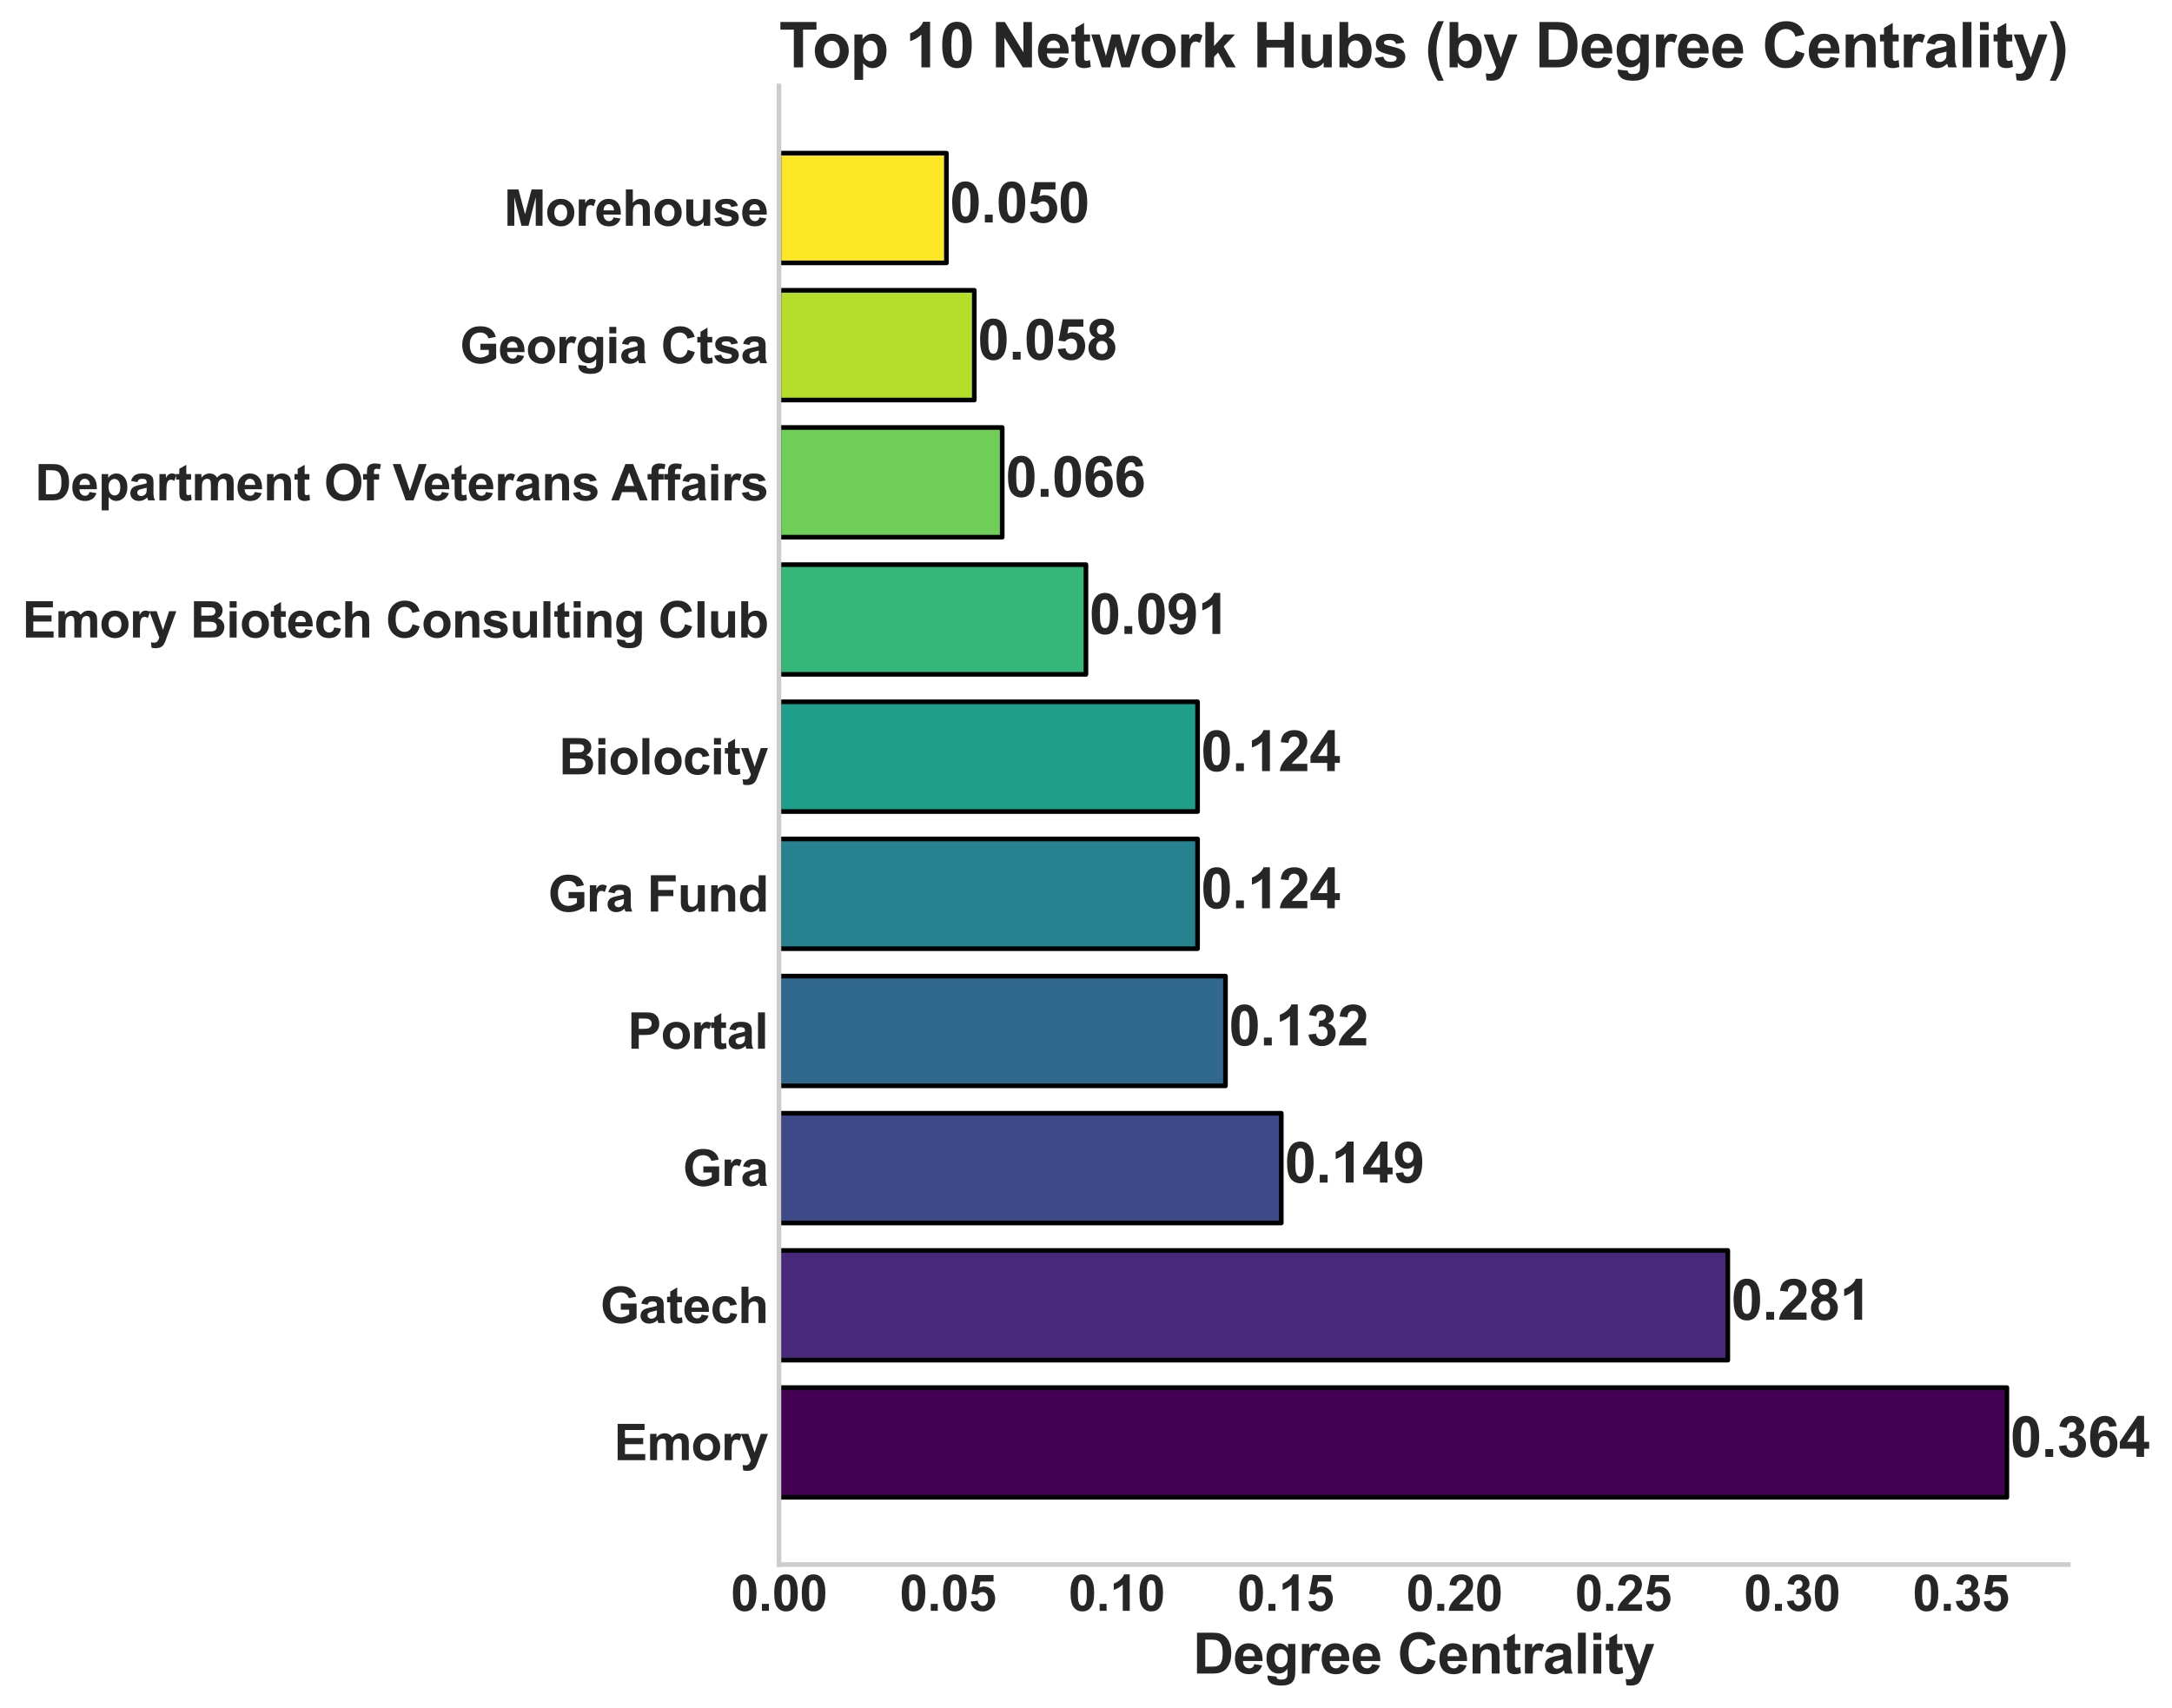 <?xml version="1.0" encoding="utf-8" standalone="no"?>
<!DOCTYPE svg PUBLIC "-//W3C//DTD SVG 1.1//EN"
  "http://www.w3.org/Graphics/SVG/1.1/DTD/svg11.dtd">
<svg xmlns:xlink="http://www.w3.org/1999/xlink" width="701.474pt" height="551.501pt" viewBox="0 0 701.474 551.501" xmlns="http://www.w3.org/2000/svg" version="1.1">
 <defs>
  <style type="text/css">*{stroke-linejoin: round; stroke-linecap: butt}</style>
 </defs>
 <g id="figure_1">
  <g id="patch_1">
   <path d="M 0 551.501 
L 701.474 551.501 
L 701.474 0 
L 0 0 
z
" style="fill: #ffffff"/>
  </g>
  <g id="axes_1">
   <g id="patch_2">
    <path d="M 251.577 505.299 
L 667.972 505.299 
L 667.972 27.759 
L 251.577 27.759 
z
" style="fill: #ffffff"/>
   </g>
   <g id="matplotlib.axis_1">
    <g id="xtick_1">
     <g id="line2d_1"/>
     <g id="text_1">
      <!-- 0.00 -->
      <g style="fill: #262626" transform="translate(236.009 520.252) scale(0.16 -0.16)">
       <defs>
        <path id="Arial-BoldMT-30" d="M 1756 4600 
Q 2422 4600 2797 4125 
Q 3244 3563 3244 2259 
Q 3244 959 2794 391 
Q 2422 -78 1756 -78 
Q 1088 -78 678 436 
Q 269 950 269 2269 
Q 269 3563 719 4131 
Q 1091 4600 1756 4600 
z
M 1756 3872 
Q 1597 3872 1472 3770 
Q 1347 3669 1278 3406 
Q 1188 3066 1188 2259 
Q 1188 1453 1269 1151 
Q 1350 850 1473 750 
Q 1597 650 1756 650 
Q 1916 650 2041 751 
Q 2166 853 2234 1116 
Q 2325 1453 2325 2259 
Q 2325 3066 2244 3367 
Q 2163 3669 2039 3770 
Q 1916 3872 1756 3872 
z
" transform="scale(0.016)"/>
        <path id="Arial-BoldMT-2e" d="M 459 0 
L 459 878 
L 1338 878 
L 1338 0 
L 459 0 
z
" transform="scale(0.016)"/>
       </defs>
       <use xlink:href="#Arial-BoldMT-30"/>
       <use xlink:href="#Arial-BoldMT-2e" transform="translate(55.615 0)"/>
       <use xlink:href="#Arial-BoldMT-30" transform="translate(83.398 0)"/>
       <use xlink:href="#Arial-BoldMT-30" transform="translate(139.014 0)"/>
      </g>
     </g>
    </g>
    <g id="xtick_2">
     <g id="line2d_2"/>
     <g id="text_2">
      <!-- 0.05 -->
      <g style="fill: #262626" transform="translate(290.537 520.252) scale(0.16 -0.16)">
       <defs>
        <path id="Arial-BoldMT-35" d="M 284 1178 
L 1159 1269 
Q 1197 972 1381 798 
Q 1566 625 1806 625 
Q 2081 625 2272 848 
Q 2463 1072 2463 1522 
Q 2463 1944 2273 2155 
Q 2084 2366 1781 2366 
Q 1403 2366 1103 2031 
L 391 2134 
L 841 4519 
L 3163 4519 
L 3163 3697 
L 1506 3697 
L 1369 2919 
Q 1663 3066 1969 3066 
Q 2553 3066 2959 2641 
Q 3366 2216 3366 1538 
Q 3366 972 3038 528 
Q 2591 -78 1797 -78 
Q 1163 -78 763 262 
Q 363 603 284 1178 
z
" transform="scale(0.016)"/>
       </defs>
       <use xlink:href="#Arial-BoldMT-30"/>
       <use xlink:href="#Arial-BoldMT-2e" transform="translate(55.615 0)"/>
       <use xlink:href="#Arial-BoldMT-30" transform="translate(83.398 0)"/>
       <use xlink:href="#Arial-BoldMT-35" transform="translate(139.014 0)"/>
      </g>
     </g>
    </g>
    <g id="xtick_3">
     <g id="line2d_3"/>
     <g id="text_3">
      <!-- 0.10 -->
      <g style="fill: #262626" transform="translate(345.065 520.252) scale(0.16 -0.16)">
       <defs>
        <path id="Arial-BoldMT-31" d="M 2519 0 
L 1641 0 
L 1641 3309 
Q 1159 2859 506 2644 
L 506 3441 
Q 850 3553 1253 3867 
Q 1656 4181 1806 4600 
L 2519 4600 
L 2519 0 
z
" transform="scale(0.016)"/>
       </defs>
       <use xlink:href="#Arial-BoldMT-30"/>
       <use xlink:href="#Arial-BoldMT-2e" transform="translate(55.615 0)"/>
       <use xlink:href="#Arial-BoldMT-31" transform="translate(83.398 0)"/>
       <use xlink:href="#Arial-BoldMT-30" transform="translate(139.014 0)"/>
      </g>
     </g>
    </g>
    <g id="xtick_4">
     <g id="line2d_4"/>
     <g id="text_4">
      <!-- 0.15 -->
      <g style="fill: #262626" transform="translate(399.592 520.252) scale(0.16 -0.16)">
       <use xlink:href="#Arial-BoldMT-30"/>
       <use xlink:href="#Arial-BoldMT-2e" transform="translate(55.615 0)"/>
       <use xlink:href="#Arial-BoldMT-31" transform="translate(83.398 0)"/>
       <use xlink:href="#Arial-BoldMT-35" transform="translate(139.014 0)"/>
      </g>
     </g>
    </g>
    <g id="xtick_5">
     <g id="line2d_5"/>
     <g id="text_5">
      <!-- 0.20 -->
      <g style="fill: #262626" transform="translate(454.12 520.252) scale(0.16 -0.16)">
       <defs>
        <path id="Arial-BoldMT-32" d="M 3238 816 
L 3238 0 
L 159 0 
Q 209 463 459 877 
Q 709 1291 1447 1975 
Q 2041 2528 2175 2725 
Q 2356 2997 2356 3263 
Q 2356 3556 2198 3714 
Q 2041 3872 1763 3872 
Q 1488 3872 1325 3706 
Q 1163 3541 1138 3156 
L 263 3244 
Q 341 3969 753 4284 
Q 1166 4600 1784 4600 
Q 2463 4600 2850 4234 
Q 3238 3869 3238 3325 
Q 3238 3016 3127 2736 
Q 3016 2456 2775 2150 
Q 2616 1947 2200 1565 
Q 1784 1184 1673 1059 
Q 1563 934 1494 816 
L 3238 816 
z
" transform="scale(0.016)"/>
       </defs>
       <use xlink:href="#Arial-BoldMT-30"/>
       <use xlink:href="#Arial-BoldMT-2e" transform="translate(55.615 0)"/>
       <use xlink:href="#Arial-BoldMT-32" transform="translate(83.398 0)"/>
       <use xlink:href="#Arial-BoldMT-30" transform="translate(139.014 0)"/>
      </g>
     </g>
    </g>
    <g id="xtick_6">
     <g id="line2d_6"/>
     <g id="text_6">
      <!-- 0.25 -->
      <g style="fill: #262626" transform="translate(508.648 520.252) scale(0.16 -0.16)">
       <use xlink:href="#Arial-BoldMT-30"/>
       <use xlink:href="#Arial-BoldMT-2e" transform="translate(55.615 0)"/>
       <use xlink:href="#Arial-BoldMT-32" transform="translate(83.398 0)"/>
       <use xlink:href="#Arial-BoldMT-35" transform="translate(139.014 0)"/>
      </g>
     </g>
    </g>
    <g id="xtick_7">
     <g id="line2d_7"/>
     <g id="text_7">
      <!-- 0.30 -->
      <g style="fill: #262626" transform="translate(563.176 520.252) scale(0.16 -0.16)">
       <defs>
        <path id="Arial-BoldMT-33" d="M 241 1216 
L 1091 1319 
Q 1131 994 1309 822 
Q 1488 650 1741 650 
Q 2013 650 2198 856 
Q 2384 1063 2384 1413 
Q 2384 1744 2206 1937 
Q 2028 2131 1772 2131 
Q 1603 2131 1369 2066 
L 1466 2781 
Q 1822 2772 2009 2936 
Q 2197 3100 2197 3372 
Q 2197 3603 2059 3740 
Q 1922 3878 1694 3878 
Q 1469 3878 1309 3722 
Q 1150 3566 1116 3266 
L 306 3403 
Q 391 3819 561 4067 
Q 731 4316 1036 4458 
Q 1341 4600 1719 4600 
Q 2366 4600 2756 4188 
Q 3078 3850 3078 3425 
Q 3078 2822 2419 2463 
Q 2813 2378 3048 2084 
Q 3284 1791 3284 1375 
Q 3284 772 2843 347 
Q 2403 -78 1747 -78 
Q 1125 -78 715 280 
Q 306 638 241 1216 
z
" transform="scale(0.016)"/>
       </defs>
       <use xlink:href="#Arial-BoldMT-30"/>
       <use xlink:href="#Arial-BoldMT-2e" transform="translate(55.615 0)"/>
       <use xlink:href="#Arial-BoldMT-33" transform="translate(83.398 0)"/>
       <use xlink:href="#Arial-BoldMT-30" transform="translate(139.014 0)"/>
      </g>
     </g>
    </g>
    <g id="xtick_8">
     <g id="line2d_8"/>
     <g id="text_8">
      <!-- 0.35 -->
      <g style="fill: #262626" transform="translate(617.704 520.252) scale(0.16 -0.16)">
       <use xlink:href="#Arial-BoldMT-30"/>
       <use xlink:href="#Arial-BoldMT-2e" transform="translate(55.615 0)"/>
       <use xlink:href="#Arial-BoldMT-33" transform="translate(83.398 0)"/>
       <use xlink:href="#Arial-BoldMT-35" transform="translate(139.014 0)"/>
      </g>
     </g>
    </g>
    <g id="text_9">
     <!-- Degree Centrality -->
     <g style="fill: #262626" transform="translate(385.252 540.513) scale(0.18 -0.18)">
      <defs>
       <path id="Arial-BoldMT-44" d="M 463 4581 
L 2153 4581 
Q 2725 4581 3025 4494 
Q 3428 4375 3715 4072 
Q 4003 3769 4153 3330 
Q 4303 2891 4303 2247 
Q 4303 1681 4163 1272 
Q 3991 772 3672 463 
Q 3431 228 3022 97 
Q 2716 0 2203 0 
L 463 0 
L 463 4581 
z
M 1388 3806 
L 1388 772 
L 2078 772 
Q 2466 772 2638 816 
Q 2863 872 3011 1006 
Q 3159 1141 3253 1448 
Q 3347 1756 3347 2288 
Q 3347 2819 3253 3103 
Q 3159 3388 2990 3547 
Q 2822 3706 2563 3763 
Q 2369 3806 1803 3806 
L 1388 3806 
z
" transform="scale(0.016)"/>
       <path id="Arial-BoldMT-65" d="M 2381 1056 
L 3256 909 
Q 3088 428 2723 176 
Q 2359 -75 1813 -75 
Q 947 -75 531 491 
Q 203 944 203 1634 
Q 203 2459 634 2926 
Q 1066 3394 1725 3394 
Q 2466 3394 2894 2905 
Q 3322 2416 3303 1406 
L 1103 1406 
Q 1113 1016 1316 798 
Q 1519 581 1822 581 
Q 2028 581 2168 693 
Q 2309 806 2381 1056 
z
M 2431 1944 
Q 2422 2325 2234 2523 
Q 2047 2722 1778 2722 
Q 1491 2722 1303 2513 
Q 1116 2303 1119 1944 
L 2431 1944 
z
" transform="scale(0.016)"/>
       <path id="Arial-BoldMT-67" d="M 378 -219 
L 1381 -341 
Q 1406 -516 1497 -581 
Q 1622 -675 1891 -675 
Q 2234 -675 2406 -572 
Q 2522 -503 2581 -350 
Q 2622 -241 2622 53 
L 2622 538 
Q 2228 0 1628 0 
Q 959 0 569 566 
Q 263 1013 263 1678 
Q 263 2513 664 2953 
Q 1066 3394 1663 3394 
Q 2278 3394 2678 2853 
L 2678 3319 
L 3500 3319 
L 3500 341 
Q 3500 -247 3403 -537 
Q 3306 -828 3131 -993 
Q 2956 -1159 2664 -1253 
Q 2372 -1347 1925 -1347 
Q 1081 -1347 728 -1058 
Q 375 -769 375 -325 
Q 375 -281 378 -219 
z
M 1163 1728 
Q 1163 1200 1367 954 
Q 1572 709 1872 709 
Q 2194 709 2416 961 
Q 2638 1213 2638 1706 
Q 2638 2222 2425 2472 
Q 2213 2722 1888 2722 
Q 1572 2722 1367 2476 
Q 1163 2231 1163 1728 
z
" transform="scale(0.016)"/>
       <path id="Arial-BoldMT-72" d="M 1300 0 
L 422 0 
L 422 3319 
L 1238 3319 
L 1238 2847 
Q 1447 3181 1614 3287 
Q 1781 3394 1994 3394 
Q 2294 3394 2572 3228 
L 2300 2463 
Q 2078 2606 1888 2606 
Q 1703 2606 1575 2504 
Q 1447 2403 1373 2137 
Q 1300 1872 1300 1025 
L 1300 0 
z
" transform="scale(0.016)"/>
       <path id="Arial-BoldMT-20" transform="scale(0.016)"/>
       <path id="Arial-BoldMT-43" d="M 3397 1684 
L 4294 1400 
Q 4088 650 3608 286 
Q 3128 -78 2391 -78 
Q 1478 -78 890 545 
Q 303 1169 303 2250 
Q 303 3394 893 4026 
Q 1484 4659 2447 4659 
Q 3288 4659 3813 4163 
Q 4125 3869 4281 3319 
L 3366 3100 
Q 3284 3456 3026 3662 
Q 2769 3869 2400 3869 
Q 1891 3869 1573 3503 
Q 1256 3138 1256 2319 
Q 1256 1450 1568 1081 
Q 1881 713 2381 713 
Q 2750 713 3015 947 
Q 3281 1181 3397 1684 
z
" transform="scale(0.016)"/>
       <path id="Arial-BoldMT-6e" d="M 3478 0 
L 2600 0 
L 2600 1694 
Q 2600 2231 2544 2389 
Q 2488 2547 2361 2634 
Q 2234 2722 2056 2722 
Q 1828 2722 1647 2597 
Q 1466 2472 1398 2265 
Q 1331 2059 1331 1503 
L 1331 0 
L 453 0 
L 453 3319 
L 1269 3319 
L 1269 2831 
Q 1703 3394 2363 3394 
Q 2653 3394 2893 3289 
Q 3134 3184 3257 3021 
Q 3381 2859 3429 2653 
Q 3478 2447 3478 2063 
L 3478 0 
z
" transform="scale(0.016)"/>
       <path id="Arial-BoldMT-74" d="M 1981 3319 
L 1981 2619 
L 1381 2619 
L 1381 1281 
Q 1381 875 1398 808 
Q 1416 741 1477 697 
Q 1538 653 1625 653 
Q 1747 653 1978 738 
L 2053 56 
Q 1747 -75 1359 -75 
Q 1122 -75 931 4 
Q 741 84 652 211 
Q 563 338 528 553 
Q 500 706 500 1172 
L 500 2619 
L 97 2619 
L 97 3319 
L 500 3319 
L 500 3978 
L 1381 4491 
L 1381 3319 
L 1981 3319 
z
" transform="scale(0.016)"/>
       <path id="Arial-BoldMT-61" d="M 1116 2306 
L 319 2450 
Q 453 2931 781 3162 
Q 1109 3394 1756 3394 
Q 2344 3394 2631 3255 
Q 2919 3116 3036 2902 
Q 3153 2688 3153 2116 
L 3144 1091 
Q 3144 653 3186 445 
Q 3228 238 3344 0 
L 2475 0 
Q 2441 88 2391 259 
Q 2369 338 2359 363 
Q 2134 144 1878 34 
Q 1622 -75 1331 -75 
Q 819 -75 523 203 
Q 228 481 228 906 
Q 228 1188 362 1408 
Q 497 1628 739 1745 
Q 981 1863 1438 1950 
Q 2053 2066 2291 2166 
L 2291 2253 
Q 2291 2506 2166 2614 
Q 2041 2722 1694 2722 
Q 1459 2722 1328 2630 
Q 1197 2538 1116 2306 
z
M 2291 1594 
Q 2122 1538 1756 1459 
Q 1391 1381 1278 1306 
Q 1106 1184 1106 997 
Q 1106 813 1243 678 
Q 1381 544 1594 544 
Q 1831 544 2047 700 
Q 2206 819 2256 991 
Q 2291 1103 2291 1419 
L 2291 1594 
z
" transform="scale(0.016)"/>
       <path id="Arial-BoldMT-6c" d="M 459 0 
L 459 4581 
L 1338 4581 
L 1338 0 
L 459 0 
z
" transform="scale(0.016)"/>
       <path id="Arial-BoldMT-69" d="M 459 3769 
L 459 4581 
L 1338 4581 
L 1338 3769 
L 459 3769 
z
M 459 0 
L 459 3319 
L 1338 3319 
L 1338 0 
L 459 0 
z
" transform="scale(0.016)"/>
       <path id="Arial-BoldMT-79" d="M 44 3319 
L 978 3319 
L 1772 963 
L 2547 3319 
L 3456 3319 
L 2284 125 
L 2075 -453 
Q 1959 -744 1854 -897 
Q 1750 -1050 1614 -1145 
Q 1478 -1241 1279 -1294 
Q 1081 -1347 831 -1347 
Q 578 -1347 334 -1294 
L 256 -606 
Q 463 -647 628 -647 
Q 934 -647 1081 -467 
Q 1228 -288 1306 -9 
L 44 3319 
z
" transform="scale(0.016)"/>
      </defs>
      <use xlink:href="#Arial-BoldMT-44"/>
      <use xlink:href="#Arial-BoldMT-65" transform="translate(72.217 0)"/>
      <use xlink:href="#Arial-BoldMT-67" transform="translate(127.832 0)"/>
      <use xlink:href="#Arial-BoldMT-72" transform="translate(188.916 0)"/>
      <use xlink:href="#Arial-BoldMT-65" transform="translate(227.832 0)"/>
      <use xlink:href="#Arial-BoldMT-65" transform="translate(283.447 0)"/>
      <use xlink:href="#Arial-BoldMT-20" transform="translate(339.062 0)"/>
      <use xlink:href="#Arial-BoldMT-43" transform="translate(366.846 0)"/>
      <use xlink:href="#Arial-BoldMT-65" transform="translate(439.062 0)"/>
      <use xlink:href="#Arial-BoldMT-6e" transform="translate(494.678 0)"/>
      <use xlink:href="#Arial-BoldMT-74" transform="translate(555.762 0)"/>
      <use xlink:href="#Arial-BoldMT-72" transform="translate(589.062 0)"/>
      <use xlink:href="#Arial-BoldMT-61" transform="translate(627.979 0)"/>
      <use xlink:href="#Arial-BoldMT-6c" transform="translate(683.594 0)"/>
      <use xlink:href="#Arial-BoldMT-69" transform="translate(711.377 0)"/>
      <use xlink:href="#Arial-BoldMT-74" transform="translate(739.16 0)"/>
      <use xlink:href="#Arial-BoldMT-79" transform="translate(772.461 0)"/>
     </g>
    </g>
   </g>
   <g id="matplotlib.axis_2">
    <g id="ytick_1">
     <g id="line2d_9"/>
     <g id="text_10">
      <!-- Emory -->
      <g style="fill: #262626" transform="translate(198.28 471.6) scale(0.16 -0.16)">
       <defs>
        <path id="Arial-BoldMT-45" d="M 466 0 
L 466 4581 
L 3863 4581 
L 3863 3806 
L 1391 3806 
L 1391 2791 
L 3691 2791 
L 3691 2019 
L 1391 2019 
L 1391 772 
L 3950 772 
L 3950 0 
L 466 0 
z
" transform="scale(0.016)"/>
        <path id="Arial-BoldMT-6d" d="M 394 3319 
L 1203 3319 
L 1203 2866 
Q 1638 3394 2238 3394 
Q 2556 3394 2790 3262 
Q 3025 3131 3175 2866 
Q 3394 3131 3647 3262 
Q 3900 3394 4188 3394 
Q 4553 3394 4806 3245 
Q 5059 3097 5184 2809 
Q 5275 2597 5275 2122 
L 5275 0 
L 4397 0 
L 4397 1897 
Q 4397 2391 4306 2534 
Q 4184 2722 3931 2722 
Q 3747 2722 3584 2609 
Q 3422 2497 3350 2280 
Q 3278 2063 3278 1594 
L 3278 0 
L 2400 0 
L 2400 1819 
Q 2400 2303 2353 2443 
Q 2306 2584 2207 2653 
Q 2109 2722 1941 2722 
Q 1738 2722 1575 2612 
Q 1413 2503 1342 2297 
Q 1272 2091 1272 1613 
L 1272 0 
L 394 0 
L 394 3319 
z
" transform="scale(0.016)"/>
        <path id="Arial-BoldMT-6f" d="M 256 1706 
Q 256 2144 472 2553 
Q 688 2963 1083 3178 
Q 1478 3394 1966 3394 
Q 2719 3394 3200 2905 
Q 3681 2416 3681 1669 
Q 3681 916 3195 420 
Q 2709 -75 1972 -75 
Q 1516 -75 1102 131 
Q 688 338 472 736 
Q 256 1134 256 1706 
z
M 1156 1659 
Q 1156 1166 1390 903 
Q 1625 641 1969 641 
Q 2313 641 2545 903 
Q 2778 1166 2778 1666 
Q 2778 2153 2545 2415 
Q 2313 2678 1969 2678 
Q 1625 2678 1390 2415 
Q 1156 2153 1156 1659 
z
" transform="scale(0.016)"/>
       </defs>
       <use xlink:href="#Arial-BoldMT-45"/>
       <use xlink:href="#Arial-BoldMT-6d" transform="translate(66.699 0)"/>
       <use xlink:href="#Arial-BoldMT-6f" transform="translate(155.615 0)"/>
       <use xlink:href="#Arial-BoldMT-72" transform="translate(216.699 0)"/>
       <use xlink:href="#Arial-BoldMT-79" transform="translate(255.615 0)"/>
      </g>
     </g>
    </g>
    <g id="ytick_2">
     <g id="line2d_10"/>
     <g id="text_11">
      <!-- Gatech -->
      <g style="fill: #262626" transform="translate(193.84 427.301) scale(0.16 -0.16)">
       <defs>
        <path id="Arial-BoldMT-47" d="M 2597 1684 
L 2597 2456 
L 4591 2456 
L 4591 631 
Q 4300 350 3748 136 
Q 3197 -78 2631 -78 
Q 1913 -78 1378 223 
Q 844 525 575 1086 
Q 306 1647 306 2306 
Q 306 3022 606 3578 
Q 906 4134 1484 4431 
Q 1925 4659 2581 4659 
Q 3434 4659 3914 4301 
Q 4394 3944 4531 3313 
L 3613 3141 
Q 3516 3478 3248 3673 
Q 2981 3869 2581 3869 
Q 1975 3869 1617 3484 
Q 1259 3100 1259 2344 
Q 1259 1528 1621 1120 
Q 1984 713 2572 713 
Q 2863 713 3155 827 
Q 3447 941 3656 1103 
L 3656 1684 
L 2597 1684 
z
" transform="scale(0.016)"/>
        <path id="Arial-BoldMT-63" d="M 3353 2338 
L 2488 2181 
Q 2444 2441 2289 2572 
Q 2134 2703 1888 2703 
Q 1559 2703 1364 2476 
Q 1169 2250 1169 1719 
Q 1169 1128 1367 884 
Q 1566 641 1900 641 
Q 2150 641 2309 783 
Q 2469 925 2534 1272 
L 3397 1125 
Q 3263 531 2881 228 
Q 2500 -75 1859 -75 
Q 1131 -75 698 384 
Q 266 844 266 1656 
Q 266 2478 700 2936 
Q 1134 3394 1875 3394 
Q 2481 3394 2839 3133 
Q 3197 2872 3353 2338 
z
" transform="scale(0.016)"/>
        <path id="Arial-BoldMT-68" d="M 1334 4581 
L 1334 2897 
Q 1759 3394 2350 3394 
Q 2653 3394 2897 3281 
Q 3141 3169 3264 2994 
Q 3388 2819 3433 2606 
Q 3478 2394 3478 1947 
L 3478 0 
L 2600 0 
L 2600 1753 
Q 2600 2275 2550 2415 
Q 2500 2556 2373 2639 
Q 2247 2722 2056 2722 
Q 1838 2722 1666 2615 
Q 1494 2509 1414 2295 
Q 1334 2081 1334 1663 
L 1334 0 
L 456 0 
L 456 4581 
L 1334 4581 
z
" transform="scale(0.016)"/>
       </defs>
       <use xlink:href="#Arial-BoldMT-47"/>
       <use xlink:href="#Arial-BoldMT-61" transform="translate(77.783 0)"/>
       <use xlink:href="#Arial-BoldMT-74" transform="translate(133.398 0)"/>
       <use xlink:href="#Arial-BoldMT-65" transform="translate(166.699 0)"/>
       <use xlink:href="#Arial-BoldMT-63" transform="translate(222.314 0)"/>
       <use xlink:href="#Arial-BoldMT-68" transform="translate(277.93 0)"/>
      </g>
     </g>
    </g>
    <g id="ytick_3">
     <g id="line2d_11"/>
     <g id="text_12">
      <!-- Gra -->
      <g style="fill: #262626" transform="translate(220.507 383.002) scale(0.16 -0.16)">
       <use xlink:href="#Arial-BoldMT-47"/>
       <use xlink:href="#Arial-BoldMT-72" transform="translate(77.783 0)"/>
       <use xlink:href="#Arial-BoldMT-61" transform="translate(116.699 0)"/>
      </g>
     </g>
    </g>
    <g id="ytick_4">
     <g id="line2d_12"/>
     <g id="text_13">
      <!-- Portal -->
      <g style="fill: #262626" transform="translate(202.735 338.704) scale(0.16 -0.16)">
       <defs>
        <path id="Arial-BoldMT-50" d="M 466 0 
L 466 4581 
L 1950 4581 
Q 2794 4581 3050 4513 
Q 3444 4409 3709 4064 
Q 3975 3719 3975 3172 
Q 3975 2750 3822 2462 
Q 3669 2175 3433 2011 
Q 3197 1847 2953 1794 
Q 2622 1728 1994 1728 
L 1391 1728 
L 1391 0 
L 466 0 
z
M 1391 3806 
L 1391 2506 
L 1897 2506 
Q 2444 2506 2628 2578 
Q 2813 2650 2917 2803 
Q 3022 2956 3022 3159 
Q 3022 3409 2875 3571 
Q 2728 3734 2503 3775 
Q 2338 3806 1838 3806 
L 1391 3806 
z
" transform="scale(0.016)"/>
       </defs>
       <use xlink:href="#Arial-BoldMT-50"/>
       <use xlink:href="#Arial-BoldMT-6f" transform="translate(66.699 0)"/>
       <use xlink:href="#Arial-BoldMT-72" transform="translate(127.783 0)"/>
       <use xlink:href="#Arial-BoldMT-74" transform="translate(166.699 0)"/>
       <use xlink:href="#Arial-BoldMT-61" transform="translate(200 0)"/>
       <use xlink:href="#Arial-BoldMT-6c" transform="translate(255.615 0)"/>
      </g>
     </g>
    </g>
    <g id="ytick_5">
     <g id="line2d_13"/>
     <g id="text_14">
      <!-- Gra Fund -->
      <g style="fill: #262626" transform="translate(176.972 294.405) scale(0.16 -0.16)">
       <defs>
        <path id="Arial-BoldMT-46" d="M 472 0 
L 472 4581 
L 3613 4581 
L 3613 3806 
L 1397 3806 
L 1397 2722 
L 3309 2722 
L 3309 1947 
L 1397 1947 
L 1397 0 
L 472 0 
z
" transform="scale(0.016)"/>
        <path id="Arial-BoldMT-75" d="M 2644 0 
L 2644 497 
Q 2463 231 2167 78 
Q 1872 -75 1544 -75 
Q 1209 -75 943 72 
Q 678 219 559 484 
Q 441 750 441 1219 
L 441 3319 
L 1319 3319 
L 1319 1794 
Q 1319 1094 1367 936 
Q 1416 778 1544 686 
Q 1672 594 1869 594 
Q 2094 594 2272 717 
Q 2450 841 2515 1023 
Q 2581 1206 2581 1919 
L 2581 3319 
L 3459 3319 
L 3459 0 
L 2644 0 
z
" transform="scale(0.016)"/>
        <path id="Arial-BoldMT-64" d="M 3503 0 
L 2688 0 
L 2688 488 
Q 2484 203 2207 64 
Q 1931 -75 1650 -75 
Q 1078 -75 670 386 
Q 263 847 263 1672 
Q 263 2516 659 2955 
Q 1056 3394 1663 3394 
Q 2219 3394 2625 2931 
L 2625 4581 
L 3503 4581 
L 3503 0 
z
M 1159 1731 
Q 1159 1200 1306 963 
Q 1519 619 1900 619 
Q 2203 619 2415 876 
Q 2628 1134 2628 1647 
Q 2628 2219 2422 2470 
Q 2216 2722 1894 2722 
Q 1581 2722 1370 2473 
Q 1159 2225 1159 1731 
z
" transform="scale(0.016)"/>
       </defs>
       <use xlink:href="#Arial-BoldMT-47"/>
       <use xlink:href="#Arial-BoldMT-72" transform="translate(77.783 0)"/>
       <use xlink:href="#Arial-BoldMT-61" transform="translate(116.699 0)"/>
       <use xlink:href="#Arial-BoldMT-20" transform="translate(172.314 0)"/>
       <use xlink:href="#Arial-BoldMT-46" transform="translate(200.098 0)"/>
       <use xlink:href="#Arial-BoldMT-75" transform="translate(261.182 0)"/>
       <use xlink:href="#Arial-BoldMT-6e" transform="translate(322.266 0)"/>
       <use xlink:href="#Arial-BoldMT-64" transform="translate(383.35 0)"/>
      </g>
     </g>
    </g>
    <g id="ytick_6">
     <g id="line2d_14"/>
     <g id="text_15">
      <!-- Biolocity -->
      <g style="fill: #262626" transform="translate(180.52 250.106) scale(0.16 -0.16)">
       <defs>
        <path id="Arial-BoldMT-42" d="M 469 4581 
L 2300 4581 
Q 2844 4581 3111 4536 
Q 3378 4491 3589 4347 
Q 3800 4203 3940 3964 
Q 4081 3725 4081 3428 
Q 4081 3106 3907 2837 
Q 3734 2569 3438 2434 
Q 3856 2313 4081 2019 
Q 4306 1725 4306 1328 
Q 4306 1016 4161 720 
Q 4016 425 3764 248 
Q 3513 72 3144 31 
Q 2913 6 2028 0 
L 469 0 
L 469 4581 
z
M 1394 3819 
L 1394 2759 
L 2000 2759 
Q 2541 2759 2672 2775 
Q 2909 2803 3045 2939 
Q 3181 3075 3181 3297 
Q 3181 3509 3064 3642 
Q 2947 3775 2716 3803 
Q 2578 3819 1925 3819 
L 1394 3819 
z
M 1394 1997 
L 1394 772 
L 2250 772 
Q 2750 772 2884 800 
Q 3091 838 3220 983 
Q 3350 1128 3350 1372 
Q 3350 1578 3250 1722 
Q 3150 1866 2961 1931 
Q 2772 1997 2141 1997 
L 1394 1997 
z
" transform="scale(0.016)"/>
       </defs>
       <use xlink:href="#Arial-BoldMT-42"/>
       <use xlink:href="#Arial-BoldMT-69" transform="translate(72.217 0)"/>
       <use xlink:href="#Arial-BoldMT-6f" transform="translate(100 0)"/>
       <use xlink:href="#Arial-BoldMT-6c" transform="translate(161.084 0)"/>
       <use xlink:href="#Arial-BoldMT-6f" transform="translate(188.867 0)"/>
       <use xlink:href="#Arial-BoldMT-63" transform="translate(249.951 0)"/>
       <use xlink:href="#Arial-BoldMT-69" transform="translate(305.566 0)"/>
       <use xlink:href="#Arial-BoldMT-74" transform="translate(333.35 0)"/>
       <use xlink:href="#Arial-BoldMT-79" transform="translate(366.65 0)"/>
      </g>
     </g>
    </g>
    <g id="ytick_7">
     <g id="line2d_15"/>
     <g id="text_16">
      <!-- Emory Biotech Consulting Club -->
      <g style="fill: #262626" transform="translate(7.2 205.905) scale(0.16 -0.16)">
       <defs>
        <path id="Arial-BoldMT-73" d="M 150 947 
L 1031 1081 
Q 1088 825 1259 692 
Q 1431 559 1741 559 
Q 2081 559 2253 684 
Q 2369 772 2369 919 
Q 2369 1019 2306 1084 
Q 2241 1147 2013 1200 
Q 950 1434 666 1628 
Q 272 1897 272 2375 
Q 272 2806 612 3100 
Q 953 3394 1669 3394 
Q 2350 3394 2681 3172 
Q 3013 2950 3138 2516 
L 2309 2363 
Q 2256 2556 2107 2659 
Q 1959 2763 1684 2763 
Q 1338 2763 1188 2666 
Q 1088 2597 1088 2488 
Q 1088 2394 1175 2328 
Q 1294 2241 1995 2081 
Q 2697 1922 2975 1691 
Q 3250 1456 3250 1038 
Q 3250 581 2869 253 
Q 2488 -75 1741 -75 
Q 1063 -75 667 200 
Q 272 475 150 947 
z
" transform="scale(0.016)"/>
        <path id="Arial-BoldMT-62" d="M 422 0 
L 422 4581 
L 1300 4581 
L 1300 2931 
Q 1706 3394 2263 3394 
Q 2869 3394 3266 2955 
Q 3663 2516 3663 1694 
Q 3663 844 3258 384 
Q 2853 -75 2275 -75 
Q 1991 -75 1714 67 
Q 1438 209 1238 488 
L 1238 0 
L 422 0 
z
M 1294 1731 
Q 1294 1216 1456 969 
Q 1684 619 2063 619 
Q 2353 619 2558 867 
Q 2763 1116 2763 1650 
Q 2763 2219 2556 2470 
Q 2350 2722 2028 2722 
Q 1713 2722 1503 2476 
Q 1294 2231 1294 1731 
z
" transform="scale(0.016)"/>
       </defs>
       <use xlink:href="#Arial-BoldMT-45"/>
       <use xlink:href="#Arial-BoldMT-6d" transform="translate(66.699 0)"/>
       <use xlink:href="#Arial-BoldMT-6f" transform="translate(155.615 0)"/>
       <use xlink:href="#Arial-BoldMT-72" transform="translate(216.699 0)"/>
       <use xlink:href="#Arial-BoldMT-79" transform="translate(255.615 0)"/>
       <use xlink:href="#Arial-BoldMT-20" transform="translate(311.23 0)"/>
       <use xlink:href="#Arial-BoldMT-42" transform="translate(339.014 0)"/>
       <use xlink:href="#Arial-BoldMT-69" transform="translate(411.23 0)"/>
       <use xlink:href="#Arial-BoldMT-6f" transform="translate(439.014 0)"/>
       <use xlink:href="#Arial-BoldMT-74" transform="translate(500.098 0)"/>
       <use xlink:href="#Arial-BoldMT-65" transform="translate(533.398 0)"/>
       <use xlink:href="#Arial-BoldMT-63" transform="translate(589.014 0)"/>
       <use xlink:href="#Arial-BoldMT-68" transform="translate(644.629 0)"/>
       <use xlink:href="#Arial-BoldMT-20" transform="translate(705.713 0)"/>
       <use xlink:href="#Arial-BoldMT-43" transform="translate(733.496 0)"/>
       <use xlink:href="#Arial-BoldMT-6f" transform="translate(805.713 0)"/>
       <use xlink:href="#Arial-BoldMT-6e" transform="translate(866.797 0)"/>
       <use xlink:href="#Arial-BoldMT-73" transform="translate(927.881 0)"/>
       <use xlink:href="#Arial-BoldMT-75" transform="translate(983.496 0)"/>
       <use xlink:href="#Arial-BoldMT-6c" transform="translate(1044.58 0)"/>
       <use xlink:href="#Arial-BoldMT-74" transform="translate(1072.363 0)"/>
       <use xlink:href="#Arial-BoldMT-69" transform="translate(1105.664 0)"/>
       <use xlink:href="#Arial-BoldMT-6e" transform="translate(1133.447 0)"/>
       <use xlink:href="#Arial-BoldMT-67" transform="translate(1194.531 0)"/>
       <use xlink:href="#Arial-BoldMT-20" transform="translate(1255.615 0)"/>
       <use xlink:href="#Arial-BoldMT-43" transform="translate(1283.398 0)"/>
       <use xlink:href="#Arial-BoldMT-6c" transform="translate(1355.615 0)"/>
       <use xlink:href="#Arial-BoldMT-75" transform="translate(1383.398 0)"/>
       <use xlink:href="#Arial-BoldMT-62" transform="translate(1444.482 0)"/>
      </g>
     </g>
    </g>
    <g id="ytick_8">
     <g id="line2d_16"/>
     <g id="text_17">
      <!-- Department Of Veterans Affairs -->
      <g style="fill: #262626" transform="translate(11.28 161.606) scale(0.16 -0.16)">
       <defs>
        <path id="Arial-BoldMT-70" d="M 434 3319 
L 1253 3319 
L 1253 2831 
Q 1413 3081 1684 3237 
Q 1956 3394 2288 3394 
Q 2866 3394 3269 2941 
Q 3672 2488 3672 1678 
Q 3672 847 3265 386 
Q 2859 -75 2281 -75 
Q 2006 -75 1782 34 
Q 1559 144 1313 409 
L 1313 -1263 
L 434 -1263 
L 434 3319 
z
M 1303 1716 
Q 1303 1156 1525 889 
Q 1747 622 2066 622 
Q 2372 622 2575 867 
Q 2778 1113 2778 1672 
Q 2778 2194 2568 2447 
Q 2359 2700 2050 2700 
Q 1728 2700 1515 2451 
Q 1303 2203 1303 1716 
z
" transform="scale(0.016)"/>
        <path id="Arial-BoldMT-4f" d="M 278 2263 
Q 278 2963 488 3438 
Q 644 3788 914 4066 
Q 1184 4344 1506 4478 
Q 1934 4659 2494 4659 
Q 3506 4659 4114 4031 
Q 4722 3403 4722 2284 
Q 4722 1175 4119 548 
Q 3516 -78 2506 -78 
Q 1484 -78 881 545 
Q 278 1169 278 2263 
z
M 1231 2294 
Q 1231 1516 1590 1114 
Q 1950 713 2503 713 
Q 3056 713 3411 1111 
Q 3766 1509 3766 2306 
Q 3766 3094 3420 3481 
Q 3075 3869 2503 3869 
Q 1931 3869 1581 3476 
Q 1231 3084 1231 2294 
z
" transform="scale(0.016)"/>
        <path id="Arial-BoldMT-66" d="M 75 3319 
L 563 3319 
L 563 3569 
Q 563 3988 652 4194 
Q 741 4400 980 4529 
Q 1219 4659 1584 4659 
Q 1959 4659 2319 4547 
L 2200 3934 
Q 1991 3984 1797 3984 
Q 1606 3984 1523 3895 
Q 1441 3806 1441 3553 
L 1441 3319 
L 2097 3319 
L 2097 2628 
L 1441 2628 
L 1441 0 
L 563 0 
L 563 2628 
L 75 2628 
L 75 3319 
z
" transform="scale(0.016)"/>
        <path id="Arial-BoldMT-56" d="M 1634 0 
L -3 4581 
L 1000 4581 
L 2159 1191 
L 3281 4581 
L 4263 4581 
L 2622 0 
L 1634 0 
z
" transform="scale(0.016)"/>
        <path id="Arial-BoldMT-41" d="M 4597 0 
L 3591 0 
L 3191 1041 
L 1359 1041 
L 981 0 
L 0 0 
L 1784 4581 
L 2763 4581 
L 4597 0 
z
M 2894 1813 
L 2263 3513 
L 1644 1813 
L 2894 1813 
z
" transform="scale(0.016)"/>
       </defs>
       <use xlink:href="#Arial-BoldMT-44"/>
       <use xlink:href="#Arial-BoldMT-65" transform="translate(72.217 0)"/>
       <use xlink:href="#Arial-BoldMT-70" transform="translate(127.832 0)"/>
       <use xlink:href="#Arial-BoldMT-61" transform="translate(188.916 0)"/>
       <use xlink:href="#Arial-BoldMT-72" transform="translate(244.531 0)"/>
       <use xlink:href="#Arial-BoldMT-74" transform="translate(283.447 0)"/>
       <use xlink:href="#Arial-BoldMT-6d" transform="translate(316.748 0)"/>
       <use xlink:href="#Arial-BoldMT-65" transform="translate(405.664 0)"/>
       <use xlink:href="#Arial-BoldMT-6e" transform="translate(461.279 0)"/>
       <use xlink:href="#Arial-BoldMT-74" transform="translate(522.363 0)"/>
       <use xlink:href="#Arial-BoldMT-20" transform="translate(555.664 0)"/>
       <use xlink:href="#Arial-BoldMT-4f" transform="translate(583.447 0)"/>
       <use xlink:href="#Arial-BoldMT-66" transform="translate(661.23 0)"/>
       <use xlink:href="#Arial-BoldMT-20" transform="translate(694.531 0)"/>
       <use xlink:href="#Arial-BoldMT-56" transform="translate(722.314 0)"/>
       <use xlink:href="#Arial-BoldMT-65" transform="translate(783.514 0)"/>
       <use xlink:href="#Arial-BoldMT-74" transform="translate(839.129 0)"/>
       <use xlink:href="#Arial-BoldMT-65" transform="translate(872.43 0)"/>
       <use xlink:href="#Arial-BoldMT-72" transform="translate(928.045 0)"/>
       <use xlink:href="#Arial-BoldMT-61" transform="translate(966.961 0)"/>
       <use xlink:href="#Arial-BoldMT-6e" transform="translate(1022.576 0)"/>
       <use xlink:href="#Arial-BoldMT-73" transform="translate(1083.66 0)"/>
       <use xlink:href="#Arial-BoldMT-20" transform="translate(1139.275 0)"/>
       <use xlink:href="#Arial-BoldMT-41" transform="translate(1163.309 0)"/>
       <use xlink:href="#Arial-BoldMT-66" transform="translate(1235.525 0)"/>
       <use xlink:href="#Arial-BoldMT-66" transform="translate(1268.826 0)"/>
       <use xlink:href="#Arial-BoldMT-61" transform="translate(1302.127 0)"/>
       <use xlink:href="#Arial-BoldMT-69" transform="translate(1357.742 0)"/>
       <use xlink:href="#Arial-BoldMT-72" transform="translate(1385.525 0)"/>
       <use xlink:href="#Arial-BoldMT-73" transform="translate(1424.441 0)"/>
      </g>
     </g>
    </g>
    <g id="ytick_9">
     <g id="line2d_17"/>
     <g id="text_18">
      <!-- Georgia Ctsa -->
      <g style="fill: #262626" transform="translate(148.498 117.308) scale(0.16 -0.16)">
       <use xlink:href="#Arial-BoldMT-47"/>
       <use xlink:href="#Arial-BoldMT-65" transform="translate(77.783 0)"/>
       <use xlink:href="#Arial-BoldMT-6f" transform="translate(133.398 0)"/>
       <use xlink:href="#Arial-BoldMT-72" transform="translate(194.482 0)"/>
       <use xlink:href="#Arial-BoldMT-67" transform="translate(233.398 0)"/>
       <use xlink:href="#Arial-BoldMT-69" transform="translate(294.482 0)"/>
       <use xlink:href="#Arial-BoldMT-61" transform="translate(322.266 0)"/>
       <use xlink:href="#Arial-BoldMT-20" transform="translate(377.881 0)"/>
       <use xlink:href="#Arial-BoldMT-43" transform="translate(405.664 0)"/>
       <use xlink:href="#Arial-BoldMT-74" transform="translate(477.881 0)"/>
       <use xlink:href="#Arial-BoldMT-73" transform="translate(511.182 0)"/>
       <use xlink:href="#Arial-BoldMT-61" transform="translate(566.797 0)"/>
      </g>
     </g>
    </g>
    <g id="ytick_10">
     <g id="line2d_18"/>
     <g id="text_19">
      <!-- Morehouse -->
      <g style="fill: #262626" transform="translate(162.74 72.911) scale(0.16 -0.16)">
       <defs>
        <path id="Arial-BoldMT-4d" d="M 453 0 
L 453 4581 
L 1838 4581 
L 2669 1456 
L 3491 4581 
L 4878 4581 
L 4878 0 
L 4019 0 
L 4019 3606 
L 3109 0 
L 2219 0 
L 1313 3606 
L 1313 0 
L 453 0 
z
" transform="scale(0.016)"/>
       </defs>
       <use xlink:href="#Arial-BoldMT-4d"/>
       <use xlink:href="#Arial-BoldMT-6f" transform="translate(83.301 0)"/>
       <use xlink:href="#Arial-BoldMT-72" transform="translate(144.385 0)"/>
       <use xlink:href="#Arial-BoldMT-65" transform="translate(183.301 0)"/>
       <use xlink:href="#Arial-BoldMT-68" transform="translate(238.916 0)"/>
       <use xlink:href="#Arial-BoldMT-6f" transform="translate(300 0)"/>
       <use xlink:href="#Arial-BoldMT-75" transform="translate(361.084 0)"/>
       <use xlink:href="#Arial-BoldMT-73" transform="translate(422.168 0)"/>
       <use xlink:href="#Arial-BoldMT-65" transform="translate(477.783 0)"/>
      </g>
     </g>
    </g>
   </g>
   <g id="patch_3">
    <path d="M 251.577 483.593 
L 648.144 483.593 
L 648.144 448.154 
L 251.577 448.154 
z
" clip-path="url(#pcb115abec1)" style="fill: #440154; stroke: #000000; stroke-width: 1.5; stroke-linejoin: miter"/>
   </g>
   <g id="patch_4">
    <path d="M 251.577 439.294 
L 558.015 439.294 
L 558.015 403.855 
L 251.577 403.855 
z
" clip-path="url(#pcb115abec1)" style="fill: #482878; stroke: #000000; stroke-width: 1.5; stroke-linejoin: miter"/>
   </g>
   <g id="patch_5">
    <path d="M 251.577 394.996 
L 413.809 394.996 
L 413.809 359.557 
L 251.577 359.557 
z
" clip-path="url(#pcb115abec1)" style="fill: #3e4989; stroke: #000000; stroke-width: 1.5; stroke-linejoin: miter"/>
   </g>
   <g id="patch_6">
    <path d="M 251.577 350.697 
L 395.784 350.697 
L 395.784 315.258 
L 251.577 315.258 
z
" clip-path="url(#pcb115abec1)" style="fill: #31688e; stroke: #000000; stroke-width: 1.5; stroke-linejoin: miter"/>
   </g>
   <g id="patch_7">
    <path d="M 251.577 306.398 
L 386.771 306.398 
L 386.771 270.959 
L 251.577 270.959 
z
" clip-path="url(#pcb115abec1)" style="fill: #26828e; stroke: #000000; stroke-width: 1.5; stroke-linejoin: miter"/>
   </g>
   <g id="patch_8">
    <path d="M 251.577 262.1 
L 386.771 262.1 
L 386.771 226.661 
L 251.577 226.661 
z
" clip-path="url(#pcb115abec1)" style="fill: #1f9e89; stroke: #000000; stroke-width: 1.5; stroke-linejoin: miter"/>
   </g>
   <g id="patch_9">
    <path d="M 251.577 217.801 
L 350.719 217.801 
L 350.719 182.362 
L 251.577 182.362 
z
" clip-path="url(#pcb115abec1)" style="fill: #35b779; stroke: #000000; stroke-width: 1.5; stroke-linejoin: miter"/>
   </g>
   <g id="patch_10">
    <path d="M 251.577 173.502 
L 323.681 173.502 
L 323.681 138.063 
L 251.577 138.063 
z
" clip-path="url(#pcb115abec1)" style="fill: #6ece58; stroke: #000000; stroke-width: 1.5; stroke-linejoin: miter"/>
   </g>
   <g id="patch_11">
    <path d="M 251.577 129.203 
L 314.668 129.203 
L 314.668 93.764 
L 251.577 93.764 
z
" clip-path="url(#pcb115abec1)" style="fill: #b5de2b; stroke: #000000; stroke-width: 1.5; stroke-linejoin: miter"/>
   </g>
   <g id="patch_12">
    <path d="M 251.577 84.905 
L 305.655 84.905 
L 305.655 49.466 
L 251.577 49.466 
z
" clip-path="url(#pcb115abec1)" style="fill: #fde725; stroke: #000000; stroke-width: 1.5; stroke-linejoin: miter"/>
   </g>
   <g id="patch_13">
    <path d="M 251.577 505.299 
L 251.577 27.759 
" style="fill: none; stroke: #cccccc; stroke-width: 1.5; stroke-linejoin: miter; stroke-linecap: square"/>
   </g>
   <g id="patch_14">
    <path d="M 251.577 505.299 
L 667.972 505.299 
" style="fill: none; stroke: #cccccc; stroke-width: 1.5; stroke-linejoin: miter; stroke-linecap: square"/>
   </g>
   <g id="text_20">
    <!-- 0.364 -->
    <g style="fill: #262626" transform="translate(649.235 470.539) scale(0.18 -0.18)">
     <defs>
      <path id="Arial-BoldMT-36" d="M 3247 3459 
L 2397 3366 
Q 2366 3628 2234 3753 
Q 2103 3878 1894 3878 
Q 1616 3878 1423 3628 
Q 1231 3378 1181 2588 
Q 1509 2975 1997 2975 
Q 2547 2975 2939 2556 
Q 3331 2138 3331 1475 
Q 3331 772 2918 347 
Q 2506 -78 1859 -78 
Q 1166 -78 719 461 
Q 272 1000 272 2228 
Q 272 3488 737 4044 
Q 1203 4600 1947 4600 
Q 2469 4600 2811 4308 
Q 3153 4016 3247 3459 
z
M 1256 1544 
Q 1256 1116 1453 883 
Q 1650 650 1903 650 
Q 2147 650 2309 840 
Q 2472 1031 2472 1466 
Q 2472 1913 2297 2120 
Q 2122 2328 1859 2328 
Q 1606 2328 1431 2129 
Q 1256 1931 1256 1544 
z
" transform="scale(0.016)"/>
      <path id="Arial-BoldMT-34" d="M 1994 0 
L 1994 922 
L 119 922 
L 119 1691 
L 2106 4600 
L 2844 4600 
L 2844 1694 
L 3413 1694 
L 3413 922 
L 2844 922 
L 2844 0 
L 1994 0 
z
M 1994 1694 
L 1994 3259 
L 941 1694 
L 1994 1694 
z
" transform="scale(0.016)"/>
     </defs>
     <use xlink:href="#Arial-BoldMT-30"/>
     <use xlink:href="#Arial-BoldMT-2e" transform="translate(55.615 0)"/>
     <use xlink:href="#Arial-BoldMT-33" transform="translate(83.398 0)"/>
     <use xlink:href="#Arial-BoldMT-36" transform="translate(139.014 0)"/>
     <use xlink:href="#Arial-BoldMT-34" transform="translate(194.629 0)"/>
    </g>
   </g>
   <g id="text_21">
    <!-- 0.281 -->
    <g style="fill: #262626" transform="translate(559.106 426.241) scale(0.18 -0.18)">
     <defs>
      <path id="Arial-BoldMT-38" d="M 1025 2472 
Q 684 2616 529 2867 
Q 375 3119 375 3419 
Q 375 3931 733 4265 
Q 1091 4600 1750 4600 
Q 2403 4600 2764 4265 
Q 3125 3931 3125 3419 
Q 3125 3100 2959 2851 
Q 2794 2603 2494 2472 
Q 2875 2319 3073 2025 
Q 3272 1731 3272 1347 
Q 3272 713 2867 316 
Q 2463 -81 1791 -81 
Q 1166 -81 750 247 
Q 259 634 259 1309 
Q 259 1681 443 1992 
Q 628 2303 1025 2472 
z
M 1206 3356 
Q 1206 3094 1354 2947 
Q 1503 2800 1750 2800 
Q 2000 2800 2150 2948 
Q 2300 3097 2300 3359 
Q 2300 3606 2151 3754 
Q 2003 3903 1759 3903 
Q 1506 3903 1356 3753 
Q 1206 3603 1206 3356 
z
M 1125 1394 
Q 1125 1031 1311 828 
Q 1497 625 1775 625 
Q 2047 625 2225 820 
Q 2403 1016 2403 1384 
Q 2403 1706 2222 1901 
Q 2041 2097 1763 2097 
Q 1441 2097 1283 1875 
Q 1125 1653 1125 1394 
z
" transform="scale(0.016)"/>
     </defs>
     <use xlink:href="#Arial-BoldMT-30"/>
     <use xlink:href="#Arial-BoldMT-2e" transform="translate(55.615 0)"/>
     <use xlink:href="#Arial-BoldMT-32" transform="translate(83.398 0)"/>
     <use xlink:href="#Arial-BoldMT-38" transform="translate(139.014 0)"/>
     <use xlink:href="#Arial-BoldMT-31" transform="translate(194.629 0)"/>
    </g>
   </g>
   <g id="text_22">
    <!-- 0.149 -->
    <g style="fill: #262626" transform="translate(414.9 381.942) scale(0.18 -0.18)">
     <defs>
      <path id="Arial-BoldMT-39" d="M 291 1059 
L 1141 1153 
Q 1172 894 1303 769 
Q 1434 644 1650 644 
Q 1922 644 2112 894 
Q 2303 1144 2356 1931 
Q 2025 1547 1528 1547 
Q 988 1547 595 1964 
Q 203 2381 203 3050 
Q 203 3747 617 4173 
Q 1031 4600 1672 4600 
Q 2369 4600 2816 4061 
Q 3263 3522 3263 2288 
Q 3263 1031 2797 475 
Q 2331 -81 1584 -81 
Q 1047 -81 715 205 
Q 384 491 291 1059 
z
M 2278 2978 
Q 2278 3403 2083 3637 
Q 1888 3872 1631 3872 
Q 1388 3872 1227 3680 
Q 1066 3488 1066 3050 
Q 1066 2606 1241 2398 
Q 1416 2191 1678 2191 
Q 1931 2191 2104 2391 
Q 2278 2591 2278 2978 
z
" transform="scale(0.016)"/>
     </defs>
     <use xlink:href="#Arial-BoldMT-30"/>
     <use xlink:href="#Arial-BoldMT-2e" transform="translate(55.615 0)"/>
     <use xlink:href="#Arial-BoldMT-31" transform="translate(83.398 0)"/>
     <use xlink:href="#Arial-BoldMT-34" transform="translate(139.014 0)"/>
     <use xlink:href="#Arial-BoldMT-39" transform="translate(194.629 0)"/>
    </g>
   </g>
   <g id="text_23">
    <!-- 0.132 -->
    <g style="fill: #262626" transform="translate(396.874 337.643) scale(0.18 -0.18)">
     <use xlink:href="#Arial-BoldMT-30"/>
     <use xlink:href="#Arial-BoldMT-2e" transform="translate(55.615 0)"/>
     <use xlink:href="#Arial-BoldMT-31" transform="translate(83.398 0)"/>
     <use xlink:href="#Arial-BoldMT-33" transform="translate(139.014 0)"/>
     <use xlink:href="#Arial-BoldMT-32" transform="translate(194.629 0)"/>
    </g>
   </g>
   <g id="text_24">
    <!-- 0.124 -->
    <g style="fill: #262626" transform="translate(387.861 293.345) scale(0.18 -0.18)">
     <use xlink:href="#Arial-BoldMT-30"/>
     <use xlink:href="#Arial-BoldMT-2e" transform="translate(55.615 0)"/>
     <use xlink:href="#Arial-BoldMT-31" transform="translate(83.398 0)"/>
     <use xlink:href="#Arial-BoldMT-32" transform="translate(139.014 0)"/>
     <use xlink:href="#Arial-BoldMT-34" transform="translate(194.629 0)"/>
    </g>
   </g>
   <g id="text_25">
    <!-- 0.124 -->
    <g style="fill: #262626" transform="translate(387.861 249.046) scale(0.18 -0.18)">
     <use xlink:href="#Arial-BoldMT-30"/>
     <use xlink:href="#Arial-BoldMT-2e" transform="translate(55.615 0)"/>
     <use xlink:href="#Arial-BoldMT-31" transform="translate(83.398 0)"/>
     <use xlink:href="#Arial-BoldMT-32" transform="translate(139.014 0)"/>
     <use xlink:href="#Arial-BoldMT-34" transform="translate(194.629 0)"/>
    </g>
   </g>
   <g id="text_26">
    <!-- 0.091 -->
    <g style="fill: #262626" transform="translate(351.81 204.747) scale(0.18 -0.18)">
     <use xlink:href="#Arial-BoldMT-30"/>
     <use xlink:href="#Arial-BoldMT-2e" transform="translate(55.615 0)"/>
     <use xlink:href="#Arial-BoldMT-30" transform="translate(83.398 0)"/>
     <use xlink:href="#Arial-BoldMT-39" transform="translate(139.014 0)"/>
     <use xlink:href="#Arial-BoldMT-31" transform="translate(194.629 0)"/>
    </g>
   </g>
   <g id="text_27">
    <!-- 0.066 -->
    <g style="fill: #262626" transform="translate(324.771 160.449) scale(0.18 -0.18)">
     <use xlink:href="#Arial-BoldMT-30"/>
     <use xlink:href="#Arial-BoldMT-2e" transform="translate(55.615 0)"/>
     <use xlink:href="#Arial-BoldMT-30" transform="translate(83.398 0)"/>
     <use xlink:href="#Arial-BoldMT-36" transform="translate(139.014 0)"/>
     <use xlink:href="#Arial-BoldMT-36" transform="translate(194.629 0)"/>
    </g>
   </g>
   <g id="text_28">
    <!-- 0.058 -->
    <g style="fill: #262626" transform="translate(315.758 116.15) scale(0.18 -0.18)">
     <use xlink:href="#Arial-BoldMT-30"/>
     <use xlink:href="#Arial-BoldMT-2e" transform="translate(55.615 0)"/>
     <use xlink:href="#Arial-BoldMT-30" transform="translate(83.398 0)"/>
     <use xlink:href="#Arial-BoldMT-35" transform="translate(139.014 0)"/>
     <use xlink:href="#Arial-BoldMT-38" transform="translate(194.629 0)"/>
    </g>
   </g>
   <g id="text_29">
    <!-- 0.050 -->
    <g style="fill: #262626" transform="translate(306.745 71.851) scale(0.18 -0.18)">
     <use xlink:href="#Arial-BoldMT-30"/>
     <use xlink:href="#Arial-BoldMT-2e" transform="translate(55.615 0)"/>
     <use xlink:href="#Arial-BoldMT-30" transform="translate(83.398 0)"/>
     <use xlink:href="#Arial-BoldMT-35" transform="translate(139.014 0)"/>
     <use xlink:href="#Arial-BoldMT-30" transform="translate(194.629 0)"/>
    </g>
   </g>
   <g id="text_30">
    <!-- Top 10 Network Hubs (by Degree Centrality) -->
    <g style="fill: #262626" transform="translate(251.595 21.759) scale(0.2 -0.2)">
     <defs>
      <path id="Arial-BoldMT-54" d="M 1497 0 
L 1497 3806 
L 138 3806 
L 138 4581 
L 3778 4581 
L 3778 3806 
L 2422 3806 
L 2422 0 
L 1497 0 
z
" transform="scale(0.016)"/>
      <path id="Arial-BoldMT-4e" d="M 475 0 
L 475 4581 
L 1375 4581 
L 3250 1522 
L 3250 4581 
L 4109 4581 
L 4109 0 
L 3181 0 
L 1334 2988 
L 1334 0 
L 475 0 
z
" transform="scale(0.016)"/>
      <path id="Arial-BoldMT-77" d="M 1078 0 
L 28 3319 
L 881 3319 
L 1503 1144 
L 2075 3319 
L 2922 3319 
L 3475 1144 
L 4109 3319 
L 4975 3319 
L 3909 0 
L 3066 0 
L 2494 2134 
L 1931 0 
L 1078 0 
z
" transform="scale(0.016)"/>
      <path id="Arial-BoldMT-6b" d="M 428 0 
L 428 4581 
L 1306 4581 
L 1306 2150 
L 2334 3319 
L 3416 3319 
L 2281 2106 
L 3497 0 
L 2550 0 
L 1716 1491 
L 1306 1063 
L 1306 0 
L 428 0 
z
" transform="scale(0.016)"/>
      <path id="Arial-BoldMT-48" d="M 469 0 
L 469 4581 
L 1394 4581 
L 1394 2778 
L 3206 2778 
L 3206 4581 
L 4131 4581 
L 4131 0 
L 3206 0 
L 3206 2003 
L 1394 2003 
L 1394 0 
L 469 0 
z
" transform="scale(0.016)"/>
      <path id="Arial-BoldMT-28" d="M 1916 -1347 
L 1313 -1347 
Q 834 -625 584 153 
Q 334 931 334 1659 
Q 334 2563 644 3369 
Q 913 4069 1325 4659 
L 1925 4659 
Q 1497 3713 1336 3048 
Q 1175 2384 1175 1641 
Q 1175 1128 1270 590 
Q 1366 53 1531 -431 
Q 1641 -750 1916 -1347 
z
" transform="scale(0.016)"/>
      <path id="Arial-BoldMT-29" d="M 216 -1347 
Q 475 -791 581 -494 
Q 688 -197 778 190 
Q 869 578 912 926 
Q 956 1275 956 1641 
Q 956 2384 797 3048 
Q 638 3713 209 4659 
L 806 4659 
Q 1278 3988 1539 3234 
Q 1800 2481 1800 1706 
Q 1800 1053 1594 306 
Q 1359 -531 822 -1347 
L 216 -1347 
z
" transform="scale(0.016)"/>
     </defs>
     <use xlink:href="#Arial-BoldMT-54"/>
     <use xlink:href="#Arial-BoldMT-6f" transform="translate(53.709 0)"/>
     <use xlink:href="#Arial-BoldMT-70" transform="translate(114.793 0)"/>
     <use xlink:href="#Arial-BoldMT-20" transform="translate(175.877 0)"/>
     <use xlink:href="#Arial-BoldMT-31" transform="translate(203.66 0)"/>
     <use xlink:href="#Arial-BoldMT-30" transform="translate(259.275 0)"/>
     <use xlink:href="#Arial-BoldMT-20" transform="translate(314.891 0)"/>
     <use xlink:href="#Arial-BoldMT-4e" transform="translate(342.674 0)"/>
     <use xlink:href="#Arial-BoldMT-65" transform="translate(414.891 0)"/>
     <use xlink:href="#Arial-BoldMT-74" transform="translate(470.506 0)"/>
     <use xlink:href="#Arial-BoldMT-77" transform="translate(503.807 0)"/>
     <use xlink:href="#Arial-BoldMT-6f" transform="translate(581.59 0)"/>
     <use xlink:href="#Arial-BoldMT-72" transform="translate(642.674 0)"/>
     <use xlink:href="#Arial-BoldMT-6b" transform="translate(681.59 0)"/>
     <use xlink:href="#Arial-BoldMT-20" transform="translate(737.205 0)"/>
     <use xlink:href="#Arial-BoldMT-48" transform="translate(764.988 0)"/>
     <use xlink:href="#Arial-BoldMT-75" transform="translate(837.205 0)"/>
     <use xlink:href="#Arial-BoldMT-62" transform="translate(898.289 0)"/>
     <use xlink:href="#Arial-BoldMT-73" transform="translate(959.373 0)"/>
     <use xlink:href="#Arial-BoldMT-20" transform="translate(1014.988 0)"/>
     <use xlink:href="#Arial-BoldMT-28" transform="translate(1042.771 0)"/>
     <use xlink:href="#Arial-BoldMT-62" transform="translate(1076.072 0)"/>
     <use xlink:href="#Arial-BoldMT-79" transform="translate(1137.156 0)"/>
     <use xlink:href="#Arial-BoldMT-20" transform="translate(1192.771 0)"/>
     <use xlink:href="#Arial-BoldMT-44" transform="translate(1220.555 0)"/>
     <use xlink:href="#Arial-BoldMT-65" transform="translate(1292.771 0)"/>
     <use xlink:href="#Arial-BoldMT-67" transform="translate(1348.387 0)"/>
     <use xlink:href="#Arial-BoldMT-72" transform="translate(1409.471 0)"/>
     <use xlink:href="#Arial-BoldMT-65" transform="translate(1448.387 0)"/>
     <use xlink:href="#Arial-BoldMT-65" transform="translate(1504.002 0)"/>
     <use xlink:href="#Arial-BoldMT-20" transform="translate(1559.617 0)"/>
     <use xlink:href="#Arial-BoldMT-43" transform="translate(1587.4 0)"/>
     <use xlink:href="#Arial-BoldMT-65" transform="translate(1659.617 0)"/>
     <use xlink:href="#Arial-BoldMT-6e" transform="translate(1715.232 0)"/>
     <use xlink:href="#Arial-BoldMT-74" transform="translate(1776.316 0)"/>
     <use xlink:href="#Arial-BoldMT-72" transform="translate(1809.617 0)"/>
     <use xlink:href="#Arial-BoldMT-61" transform="translate(1848.533 0)"/>
     <use xlink:href="#Arial-BoldMT-6c" transform="translate(1904.148 0)"/>
     <use xlink:href="#Arial-BoldMT-69" transform="translate(1931.932 0)"/>
     <use xlink:href="#Arial-BoldMT-74" transform="translate(1959.715 0)"/>
     <use xlink:href="#Arial-BoldMT-79" transform="translate(1993.016 0)"/>
     <use xlink:href="#Arial-BoldMT-29" transform="translate(2048.631 0)"/>
    </g>
   </g>
  </g>
 </g>
 <defs>
  <clipPath id="pcb115abec1">
   <rect x="251.577" y="27.759" width="416.395" height="477.54"/>
  </clipPath>
 </defs>
</svg>
